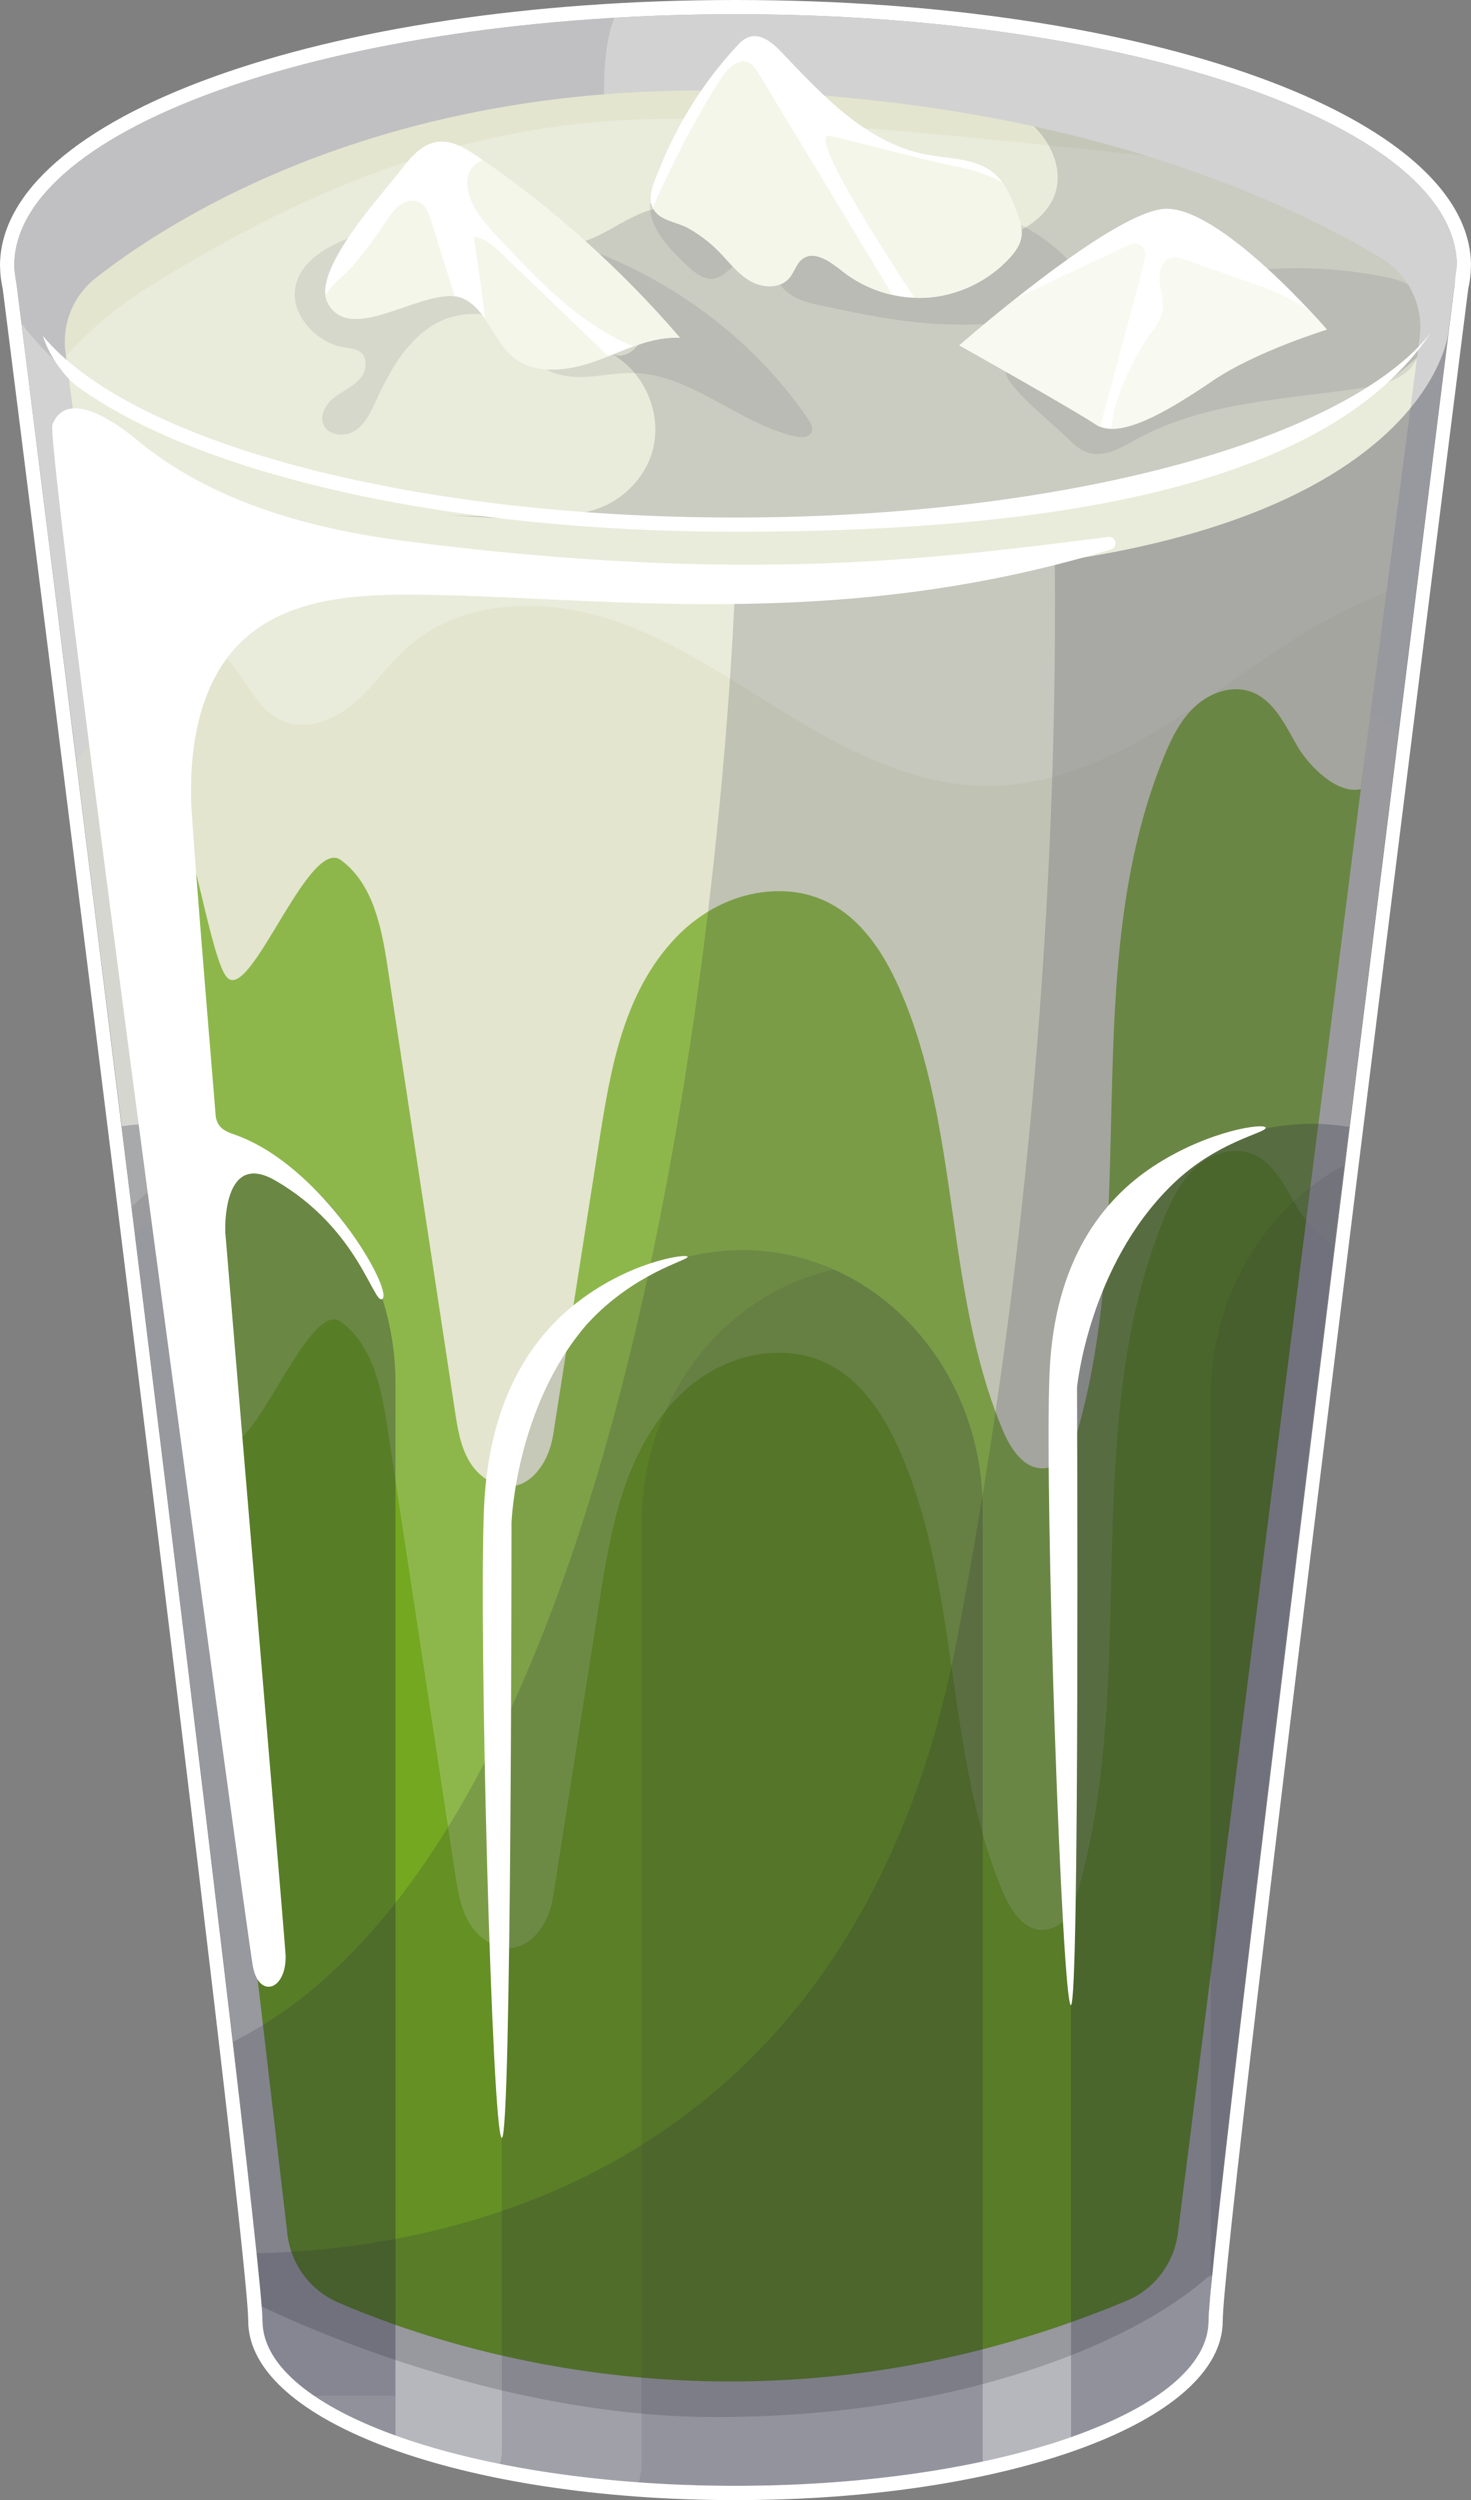 <?xml version="1.0" encoding="UTF-8"?>
<svg id="a" data-name="Layer 1" xmlns="http://www.w3.org/2000/svg" xmlns:xlink="http://www.w3.org/1999/xlink" viewBox="0 0 441.37 750">
  <rect x="0" y="0" width="441.37" height="750" fill="#808080" stroke="none"/>
  <defs>
    <clipPath id="b">
      <path d="M437.11,79.76c0-41.7-96.9-75.5-216.43-75.5S4.26,38.06,4.26,79.76c0,1.9.27,3.77.66,5.63.02,0,.03.01.05.02,14.38,114.1,73.78,586.9,73.78,610.81,0,27.35,63.55,49.51,141.94,49.51s141.94-22.17,141.94-49.51c0-23.97,59.69-499.05,73.88-611.68.05-.02.09-.04.14-.06.28-1.56.46-3.13.46-4.72Z" fill="#d2d2d2"/>
    </clipPath>
    <clipPath id="c">
      <path d="M24.93,146.01l-5.29-40.4c-1.12-8.54,2.38-16.99,9.17-22.29,24.17-18.89,88.71-59.43,194.11-55.97,101.8,3.34,165.48,34.32,191.49,50.02,8.26,4.99,12.79,14.34,11.55,23.91l-17.67,135.46c-7.04,1.63-15.53-6.84-19.14-13.1s-6.98-13.65-13.78-16.11c-5.68-2.06-12.24.22-16.7,4.3-4.46,4.08-7.19,9.69-9.47,15.28-26.24,64.21-6.5,138.87-26.82,205.35-1.05,3.42-3.53,6.41-6.93,7.56-7.05,2.37-11.91-4.64-14.49-10.78-17.64-41.81-12.73-90.56-30.85-132.15-6.86-15.74-18.1-31.21-39.28-29.64-10.74.8-20.68,6.08-28.1,13.88-15.72,16.54-19.57,39.49-23,61.41l-13.7,87.34c-.51,3.28-1.52,6.5-3.3,9.3-6.92,10.88-17.33,6.42-21.72-.69-2.83-4.58-3.7-10.07-4.5-15.39-6.74-44.39-13.48-88.79-20.21-133.18-1.8-11.86-4.33-24.99-14.01-32.1-9.82-7.21-27.41,43.71-34.35,34.99-7.59-9.53-16.67-96.66-31.84-51.59l-11.16-95.41Z" fill="#e3e5cf"/>
    </clipPath>
    <clipPath id="d">
      <path d="M215.65,75.42c3.02,3.05,5.63,6.63,9.33,8.81,3.7,2.18,9.03,2.47,11.82-.79,1.54-1.79,2.1-4.39,4-5.79,3.68-2.69,8.48.97,12.05,3.79,7.22,5.7,16.63,8.55,25.8,7.82,9.17-.73,18.01-5.04,24.24-11.82,1.68-1.82,3.22-3.93,3.59-6.38.38-2.53-.54-5.06-1.44-7.46-1.57-4.17-3.26-8.53-6.62-11.46-5.41-4.73-13.38-4.44-20.45-5.77-17.74-3.34-31.04-17.58-43.45-30.69-2.61-2.76-6.14-5.75-9.75-4.58-1.58.51-2.81,1.76-3.94,2.99-9.72,10.55-17.47,22.88-22.81,36.19-1.83,4.56-4.93,10.26-.57,14.09,2.19,1.93,6.39,2.58,9.01,4.05,3.36,1.89,6.47,4.24,9.18,6.98Z" fill="#fff"/>
    </clipPath>
    <clipPath id="e">
      <path d="M120.45,50.81c2.81-3.7,6.17-7.62,10.77-8.25,4.33-.6,8.42,1.89,12.02,4.36,22.53,15.39,43.03,33.74,60.81,54.42-8.72-.47-16.86,3.9-25.07,6.89-8.21,2.99-18.23,4.38-24.99-1.15-6.02-4.93-7.95-14.27-15.02-17.51-10.39-4.77-33.63,14.74-40.66,1.27-5.03-9.64,16.82-33.04,22.14-40.03Z" fill="#fff"/>
    </clipPath>
    <clipPath id="f">
      <path d="M287.83,103.62s44.49-39.15,61.09-40.93c16.61-1.78,49.23,36.18,49.23,36.18,0,0-21.35,6.52-34.4,15.42-13.05,8.9-27.88,17.79-34.99,13.05-7.12-4.75-40.93-23.73-40.93-23.73Z" fill="#fff"/>
    </clipPath>
    <clipPath id="g">
      <path d="M150.58,736.27v-283.39c0-43.01,32.29-77.88,72.13-77.88h0c39.84,0,72.13,34.87,72.13,77.88v299.41h-147.26l3-16.02Z" fill="#23253a" opacity=".15"/>
    </clipPath>
    <clipPath id="h">
      <path d="M321.36,750v-334.99c0-43.01,32.29-77.88,72.13-77.88h0c39.84,0,72.13,34.87,72.13,77.88v299.41l-147.26,51.6,3-16.02Z" fill="#23253a" opacity=".25"/>
    </clipPath>
    <clipPath id="i">
      <path d="M-25.6,698.4v-283.39c0-43.01,32.29-77.88,72.13-77.88h0c39.84,0,72.13,34.87,72.13,77.88v347.99l-147.26-48.58,3-16.02Z" fill="#23253a" opacity=".25"/>
    </clipPath>
    <clipPath id="j">
      <path d="M220.69,172.51s-12.72,443.52-194.59,451.43l11.07,159.73,381.14,71.17,16.27-754.98s-7.98,79.92-213.89,72.65Z" fill="#23253a" opacity=".18"/>
    </clipPath>
  </defs>
  <g>
    <path d="M437.11,79.76c0-41.7-96.9-75.5-216.43-75.5S4.26,38.06,4.26,79.76c0,1.9.27,3.77.66,5.63.02,0,.03.01.05.02,14.38,114.1,73.78,586.9,73.78,610.81,0,27.35,63.55,49.51,141.94,49.51s141.94-22.17,141.94-49.51c0-23.97,59.69-499.05,73.88-611.68.05-.02.09-.04.14-.06.28-1.56.46-3.13.46-4.72Z" fill="#d2d2d2"/>
    <g clip-path="url(#b)">
      <path d="M-5.59,74.93s13.99,49.08,78.81,60.07c64.82,10.99,135.29,20.26,135.29,20.26,0,0-45.98-137.66-18.51-157.97C189.99-2.71,7.09-2.71,0,28.94c-7.09,31.65-5.59,45.98-5.59,45.98Z" fill="#23253a" opacity=".1"/>
      <path d="M24.93,146.01l61.31,524.22c1.06,9.05,6.81,16.85,15.17,20.47,33.76,14.64,126.91,45.38,236.67-.5,8.39-3.51,14.22-11.32,15.36-20.34l66.77-527.11c.82-6.46-6.18-11.01-11.73-7.6-24.02,14.74-81.15,40.02-187.78,37.36-106.91-2.66-161.92-22.98-184.61-34.36-5.52-2.77-11.87,1.73-11.15,7.86Z" fill="#73a820"/>
      <path d="M24.93,284.49l-5.29-40.4c-1.12-8.54,2.38-16.99,9.17-22.29,24.17-18.89,88.71-59.43,194.11-55.97,101.8,3.34,165.48,34.32,191.49,50.02,8.26,4.99,12.79,14.34,11.55,23.91l-17.67,135.46c-7.04,1.63-15.53-6.84-19.14-13.1s-6.98-13.65-13.78-16.11c-5.68-2.06-12.24.22-16.7,4.3s-7.19,9.69-9.47,15.28c-26.24,64.21-6.5,138.87-26.82,205.35-1.05,3.42-3.53,6.41-6.93,7.56-7.05,2.37-11.91-4.64-14.49-10.78-17.64-41.81-12.73-90.56-30.85-132.15-6.86-15.74-18.1-31.21-39.28-29.64-10.74.8-20.68,6.08-28.1,13.88-15.72,16.54-19.57,39.49-23,61.41l-13.7,87.34c-.51,3.28-1.52,6.5-3.3,9.3-6.92,10.88-17.33,6.42-21.72-.69-2.83-4.58-3.7-10.07-4.5-15.39-6.74-44.39-13.48-88.79-20.21-133.18-1.8-11.86-4.33-24.99-14.01-32.1-9.82-7.21-27.41,43.71-34.35,34.99-7.59-9.53-16.67-96.66-31.84-51.59l-11.16-95.41Z" fill="#e3e5cf" opacity=".25"/>
      <g>
        <path d="M24.93,146.01l-5.29-40.4c-1.12-8.54,2.38-16.99,9.17-22.29,24.17-18.89,88.71-59.43,194.11-55.97,101.8,3.34,165.48,34.32,191.49,50.02,8.26,4.99,12.79,14.34,11.55,23.91l-17.67,135.46c-7.04,1.63-15.53-6.84-19.14-13.1s-6.98-13.65-13.78-16.11c-5.68-2.06-12.24.22-16.7,4.3-4.46,4.08-7.19,9.69-9.47,15.28-26.24,64.21-6.5,138.87-26.82,205.35-1.05,3.42-3.53,6.41-6.93,7.56-7.05,2.37-11.91-4.64-14.49-10.78-17.64-41.81-12.73-90.56-30.85-132.15-6.86-15.74-18.1-31.21-39.28-29.64-10.74.8-20.68,6.08-28.1,13.88-15.72,16.54-19.57,39.49-23,61.41l-13.7,87.34c-.51,3.28-1.52,6.5-3.3,9.3-6.92,10.88-17.33,6.42-21.72-.69-2.83-4.58-3.7-10.07-4.5-15.39-6.74-44.39-13.48-88.79-20.21-133.18-1.8-11.86-4.33-24.99-14.01-32.1-9.82-7.21-27.41,43.71-34.35,34.99-7.59-9.53-16.67-96.66-31.84-51.59l-11.16-95.41Z" fill="#e3e5cf"/>
        <g clip-path="url(#c)">
          <path d="M4.91,207.71c9.23-6.96,18.71-14.05,29.79-17.34,11.08-3.29,24.25-2.04,32.45,6.1,6.45,6.41,9.61,16.61,18.06,19.98,7.12,2.84,15.34-.56,21.15-5.56,5.81-5.01,10.14-11.53,15.86-16.64,15.73-14.04,39.7-15.06,59.82-8.76,20.12,6.3,37.62,18.76,55.65,29.69,18.03,10.93,37.85,20.7,58.93,20.61,20.25-.09,39.36-9.3,56.4-20.24,17.04-10.94,32.92-23.84,51.11-32.74,16.94-8.29,36.59-13.69,48.1-28.63,13.43-17.43,10.84-43.69-2.02-61.56-12.86-17.86-33.9-28.29-55.28-33.49s-35.56-10.87-57.45-13.14c-42.66-4.42-92.76-10.07-135.65-10.3-58.34-.31-107.47,19.44-157.01,50.24C-6.13,117.61-15.18,176.1,3.96,186.46c-2.61,8.66,0,12.25.96,21.25Z" fill="#fff" opacity=".25"/>
          <path d="M100.23,119.28c-2.39,1.9-4.33,5.06-3.26,7.91,1.31,3.48,6.39,4.06,9.52,2.04,3.13-2.02,4.77-5.63,6.33-9.01,3.92-8.49,8.63-17.12,16.44-22.26s19.54-5.46,25.6,1.66c2.44,2.86,3.75,6.6,6.44,9.23,3.54,3.47,8.88,4.41,13.83,4.24,4.96-.17,9.86-1.28,14.82-1.19,17.52.32,31.49,15.09,48.58,19,1.85.42,4.34.4,5.03-1.37.48-1.25-.28-2.6-1.03-3.7-18.84-27.76-48.52-47.48-80.91-55.69-15.36-3.89-31.3-5.51-46.86-1.83-9.29,2.2-25.23,7.38-26.28,18.96-.66,7.34,5.74,14.18,12.22,16.33,4.02,1.34,9.25.14,8.95,6.18-.24,4.85-6.23,6.97-9.42,9.51Z" fill="#23253a" opacity=".1"/>
          <path d="M194.96,61.23c-.02,7.47,5.87,13.47,11.34,18.55,2.21,2.06,4.89,4.27,7.87,3.81,3.72-.57,5.89-5.02,9.6-5.64,2.62-.44,5.17,1.21,6.94,3.19s3.11,4.36,5.09,6.13c3.09,2.76,7.35,3.72,11.41,4.57,8.68,1.83,17.38,3.67,26.2,4.66,14.7,1.66,29.66.95,44.14-2.08,2.7-.57,5.66-1.4,7.14-3.72,2.24-3.5-.12-8.1-2.86-11.23-13.51-15.47-35.36-20.13-55.7-22.96-19.67-2.74-39.63-4.6-59.36-2.38-3.08.35-9.22,5.41-11.83,7.1Z" fill="#23253a" opacity=".1"/>
          <path d="M320.17,131.32c1.83,1.78,3.74,3.62,6.16,4.42,5.01,1.67,10.18-1.5,14.81-4.04,20.42-11.21,44.69-11.89,67.72-15.36,5.9-.89,12.48-2.43,15.59-7.52,1.8-2.95,2.07-6.55,2.29-10,.27-4.25.35-9.05-2.61-12.11-2-2.07-4.97-2.85-7.79-3.44-20.17-4.24-41.33-3.67-61.24,1.66-14.88,3.99-28.9,10.55-42.49,17.71-5.61,2.96-14.6,5.31-9.32,12.24,4.58,6.01,11.45,11.15,16.87,16.44Z" fill="#23253a" opacity=".1"/>
          <path d="M436.02,94.48c-4.23-11.4-14.1-20.59-24.22-27.88-33.29-23.98-73.96-37.55-114.98-38.38,5.4,3.25,10.9,6.59,15,11.37,4.1,4.79,6.64,11.37,5.06,17.47-2.29,8.85-11.92,13.52-20.76,15.84-19.44,5.11-40.36,4.45-59.44-1.89-14.14-4.69-29.05-12.49-43.08-7.5-9.19,3.27-17.65,11.9-27.02,9.18,2.71,5.44,8.69,8.27,14.12,11.01,5.43,2.74,11.2,6.41,12.65,12.31,1.45,5.9-5.1,13.1-10.26,9.89,9.95,5.26,15.54,17.66,12.9,28.6-2.64,10.95-13.27,19.42-24.53,19.56-13.44.17-27.21,1.34-40.6.26,0,0,252.42,20.49,305.17-59.86Z" fill="#23253a" opacity=".16"/>
        </g>
      </g>
      <g>
        <path d="M215.65,75.42c3.02,3.05,5.63,6.63,9.33,8.81,3.7,2.18,9.03,2.47,11.82-.79,1.54-1.79,2.1-4.39,4-5.79,3.68-2.69,8.48.97,12.05,3.79,7.22,5.7,16.63,8.55,25.8,7.82,9.17-.73,18.01-5.04,24.24-11.82,1.68-1.82,3.22-3.93,3.59-6.38.38-2.53-.54-5.06-1.44-7.46-1.57-4.17-3.26-8.53-6.62-11.46-5.41-4.73-13.38-4.44-20.45-5.77-17.74-3.34-31.04-17.58-43.45-30.69-2.61-2.76-6.14-5.75-9.75-4.58-1.58.51-2.81,1.76-3.94,2.99-9.72,10.55-17.47,22.88-22.81,36.19-1.83,4.56-4.93,10.26-.57,14.09,2.19,1.93,6.39,2.58,9.01,4.05,3.36,1.89,6.47,4.24,9.18,6.98Z" fill="#fff"/>
        <g clip-path="url(#d)">
          <path d="M216.25,23.63c1.9-2.97,5.11-6.33,8.33-4.89,1.4.62,2.27,2.01,3.06,3.31,13.62,22.52,27.24,45.05,40.86,67.57,1.14,1.89,2.33,4.05,1.75,6.18-.77,2.83-4.13,3.95-7.01,4.47-15.46,2.78-31.67,1.26-46.34-4.36-6.78-2.6-13.54-6.33-17.36-12.51-2.79-4.51-4.01-10.21-4.3-15.47-.29-5.16,2.38-9.56,4.53-14.2,4.82-10.38,10.33-20.45,16.49-30.1Z" fill="#f2f4e4" opacity=".8"/>
          <path d="M276.88,93.11s-36.63-54.26-27.82-52.33c8.81,1.93,28.18,7.31,38.77,9.34,10.59,2.03,19.89,8.56,19.89,8.56l5.51,21.08-36.36,13.35Z" fill="#f2f4e4" opacity=".8"/>
        </g>
      </g>
      <g>
        <path d="M120.45,50.81c2.81-3.7,6.17-7.62,10.77-8.25,4.33-.6,8.42,1.89,12.02,4.36,22.53,15.39,43.03,33.74,60.81,54.42-8.72-.47-16.86,3.9-25.07,6.89-8.21,2.99-18.23,4.38-24.99-1.15-6.02-4.93-7.95-14.27-15.02-17.51-10.39-4.77-33.63,14.74-40.66,1.27-5.03-9.64,16.82-33.04,22.14-40.03Z" fill="#fff"/>
        <g clip-path="url(#e)">
          <path d="M138.9,96.64c.27.85.54,1.76.35,2.63-.39,1.75-2.36,2.58-4.08,3.07-6.9,1.98-14.22,3.04-21.28,1.73-5.5-1.02-20.29-7.04-16.63-14.83,1.77-3.76,6.43-6.88,9.08-10.07,3.38-4.06,6.55-8.3,9.46-12.7,1.17-1.77,2.34-3.6,4.04-4.88,1.7-1.27,4.08-1.88,5.97-.92,2.02,1.02,2.87,3.4,3.55,5.56,3.18,10.14,6.35,20.27,9.53,30.41ZM205.16,95.16c-13.75-18.05-30.28-34.46-50.44-44.88-2.12-1.1-4.33-2.14-6.7-2.4-5.96-.65-8.8,4.26-7.55,9.6,1.39,5.95,6.43,11.07,10.47,15.35,6.82,7.22,13.68,14.48,21.5,20.6,7.82,6.13,16.71,11.13,26.42,13.25,3.01.66,6.75.77,8.55-1.74,2.09-2.93-.07-6.92-2.25-9.79ZM183.77,108.04c-11.1-10.68-22.21-21.36-33.31-32.03-2.37-2.28-5.02-4.69-8.3-4.98,1.1,7.89,2.48,15.81,3.23,23.74.37,3.93-.12,8.46,1.61,12.12,4.95,10.47,22.1,13.77,32.24,12.1,3.59-.59,7.87-2.83,7.45-6.45-.21-1.81-1.61-3.23-2.92-4.5Z" fill="#f2f4e4" opacity=".8"/>
        </g>
      </g>
      <g>
        <path d="M287.83,103.62s44.49-39.15,61.09-40.93c16.61-1.78,49.23,36.18,49.23,36.18,0,0-21.35,6.52-34.4,15.42-13.05,8.9-27.88,17.79-34.99,13.05-7.12-4.75-40.93-23.73-40.93-23.73Z" fill="#fff"/>
        <g clip-path="url(#f)">
          <path d="M339.09,73.3c2.32-1.1,4.97.87,4.51,3.39-.63,3.52-1.57,7-2.5,10.47-3.4,12.64-6.8,25.28-10.2,37.92-.87,3.23-1.9,6.71-4.6,8.7-3.54,2.61-8.48,1.65-12.75.56-5.96-1.51-11.97-3.05-17.43-5.87-8.53-4.4-20.01-17.46-12.56-27.49,2.89-3.9,9.06-5.72,13.24-7.7,7.38-3.49,14.77-6.98,22.15-10.47l20.13-9.52Z" fill="#f2f4e4" opacity=".54"/>
          <path d="M344.5,101.03c1.84-2.54,3.96-5.1,4.38-8.2.39-2.9-.78-5.76-1.02-8.67-.25-2.91,1.02-6.46,3.9-6.94,1.24-.21,2.49.21,3.68.63,6.06,2.13,12.12,4.25,18.17,6.38,9.3,3.27,19.1,6.88,25.26,14.57,1.24,1.55,2.35,3.44,2.06,5.4-.34,2.22-2.33,3.76-4.17,5.05-17.01,11.92-35.14,23.95-55.8,26.08-16.7,1.73-.56-28.64,3.55-34.31Z" fill="#f2f4e4" opacity=".54"/>
        </g>
      </g>
      <path d="M73.79,689.58s67.58,35.51,141.01,35.51,125.05-22.58,146.38-40.96c21.33-18.39,8.81,76.51,8.81,76.51l-260.53,47.82-61.82-104.6,26.15-14.27Z" fill="#fff"/>
      <g>
        <path d="M150.58,736.27v-283.39c0-43.01,32.29-77.88,72.13-77.88h0c39.84,0,72.13,34.87,72.13,77.88v299.41h-147.26l3-16.02Z" fill="#23253a" opacity=".15"/>
        <g clip-path="url(#g)">
          <path d="M192.5,740.57v-283.39c0-43.01,32.29-77.88,72.13-77.88h0c39.84,0,72.13,34.87,72.13,77.88v299.41h-147.26l3-16.02Z" fill="#23253a" opacity=".1"/>
        </g>
      </g>
      <g>
        <path d="M321.36,750v-334.99c0-43.01,32.29-77.88,72.13-77.88h0c39.84,0,72.13,34.87,72.13,77.88v299.41l-147.26,51.6,3-16.02Z" fill="#23253a" opacity=".25"/>
        <g clip-path="url(#h)">
          <path d="M363.28,702.7v-283.39c0-43.01,32.29-77.88,72.13-77.88h0c39.84,0,72.13,34.87,72.13,77.88v299.41h-147.26l3-16.02Z" fill="#23253a" opacity=".1"/>
        </g>
      </g>
      <g>
        <path d="M-25.6,698.4v-283.39c0-43.01,32.29-77.88,72.13-77.88h0c39.84,0,72.13,34.87,72.13,77.88v347.99l-147.26-48.58,3-16.02Z" fill="#23253a" opacity=".25"/>
        <g clip-path="url(#i)">
          <path d="M16.32,702.7v-283.39c0-43.01,32.29-77.88,72.13-77.88h0c39.84,0,72.13,34.87,72.13,77.88v299.41H13.33l3-16.02Z" fill="#23253a" opacity=".1"/>
        </g>
      </g>
      <g>
        <path d="M220.69,172.51s-12.72,443.52-194.59,451.43l11.07,159.73,381.14,71.17,16.27-754.98s-7.98,79.92-213.89,72.65Z" fill="#23253a" opacity=".18"/>
        <g clip-path="url(#j)">
          <path d="M50.68,674.84s196.07,27.08,236.36-182.45c40.29-209.52,27.63-377.69,27.63-377.69,0,0,118.64,10.97,142.73-68.56,64.05-4.3-45.54,757.3-87.45,762.67-5.1.65-300.74-21.38-300.74-21.38l-18.53-112.6Z" fill="#23253a" opacity=".18"/>
        </g>
      </g>
    </g>
  </g>
  <path d="M12.86,100.77c2.23,7,7.43,13.04,10.28,15.11,35.87,26.1,110,43.64,197.55,43.64,96.13,0,177.75-13.66,208.57-59.63-25.25,31.92-109.03,55.37-208.57,55.37S38.94,132.24,12.86,100.77Z" fill="#fff"/>
  <path d="M441.37,79.76C441.37,35.03,344.44,0,220.69,0S0,35.03,0,79.76c0,.17.03.34.03.52,0,0,0,.01,0,.02s0,.04,0,.05c.04,2.12.33,4.21.79,6.28,7.99,63.31,73.66,584.34,73.66,609.6,0,30.16,64.22,53.78,146.2,53.78s146.2-23.62,146.2-53.78c0-25.27,65.67-546.29,73.66-609.6.47-2.07.75-4.16.79-6.28,0,0,0-.04,0-.05,0,0,0-.02,0-.03,0-.17.03-.34.03-.51ZM362.63,696.22c0,27.35-63.55,49.51-141.94,49.51s-141.94-22.17-141.94-49.51C78.75,671.89,4.99,85.57,4.97,85.41c-.02,0-.71-3.76-.71-5.65C4.26,38.06,101.16,4.26,220.69,4.26s216.43,33.8,216.43,75.5c0,1.59-74.49,592.14-74.49,616.46Z" fill="#fff"/>
  <path d="M75.88,589.91c1.81,9.7,10.03,7.24,9.82-3.26-.07-3.68-27.86-328.67-28.34-346.3s2.91-36.85,15.97-48.69c12.79-11.6,31.54-13.29,48.81-13.28,54.6.03,127.01,12.08,211.16-13.55,2.25-.69,1.58-4.05-.76-3.75-50.55,6.31-108.09,14.46-210.73,1.28-28.87-3.71-58.31-11.79-80.72-30.37-5.23-4.34-20.84-16.09-25.36-4.59-2.33,5.92,58.31,452.67,60.15,462.51Z" fill="#fff"/>
  <path d="M150.58,641.33c2.92.06,2.9-184.57,2.9-184.57,0,0,1.2-34.8,22.67-59.55,13.95-15.27,30.18-19.06,30.18-20.17s-17.98,1.29-34.46,14.71c-13.05,10.63-25.16,28.89-26.62,60.15-1.69,36.29,2.4,189.37,5.32,189.43Z" fill="#fff"/>
  <path d="M321.32,601.52c2.64.06,1.84-185.35,1.84-185.35,0,0,3.55-36.52,28.62-60.84,13.21-12.9,27.99-15.41,27.99-16.99s-17.16.63-33.85,11.64c-14.91,9.84-29.43,27.96-30.98,61.33-1.69,36.29,3.74,190.15,6.38,190.21Z" fill="#fff"/>
  <path d="M67.59,369.62s-1.11-24.76,14.94-15.52c25.16,14.47,29.64,37.73,32.22,35.55,3.21-2.71-17.97-40.08-44.43-49.31-2.7-.94-4.95-1.86-5.6-5.37,0,0-9.93,22.65,2.86,34.65Z" fill="#fff"/>
</svg>